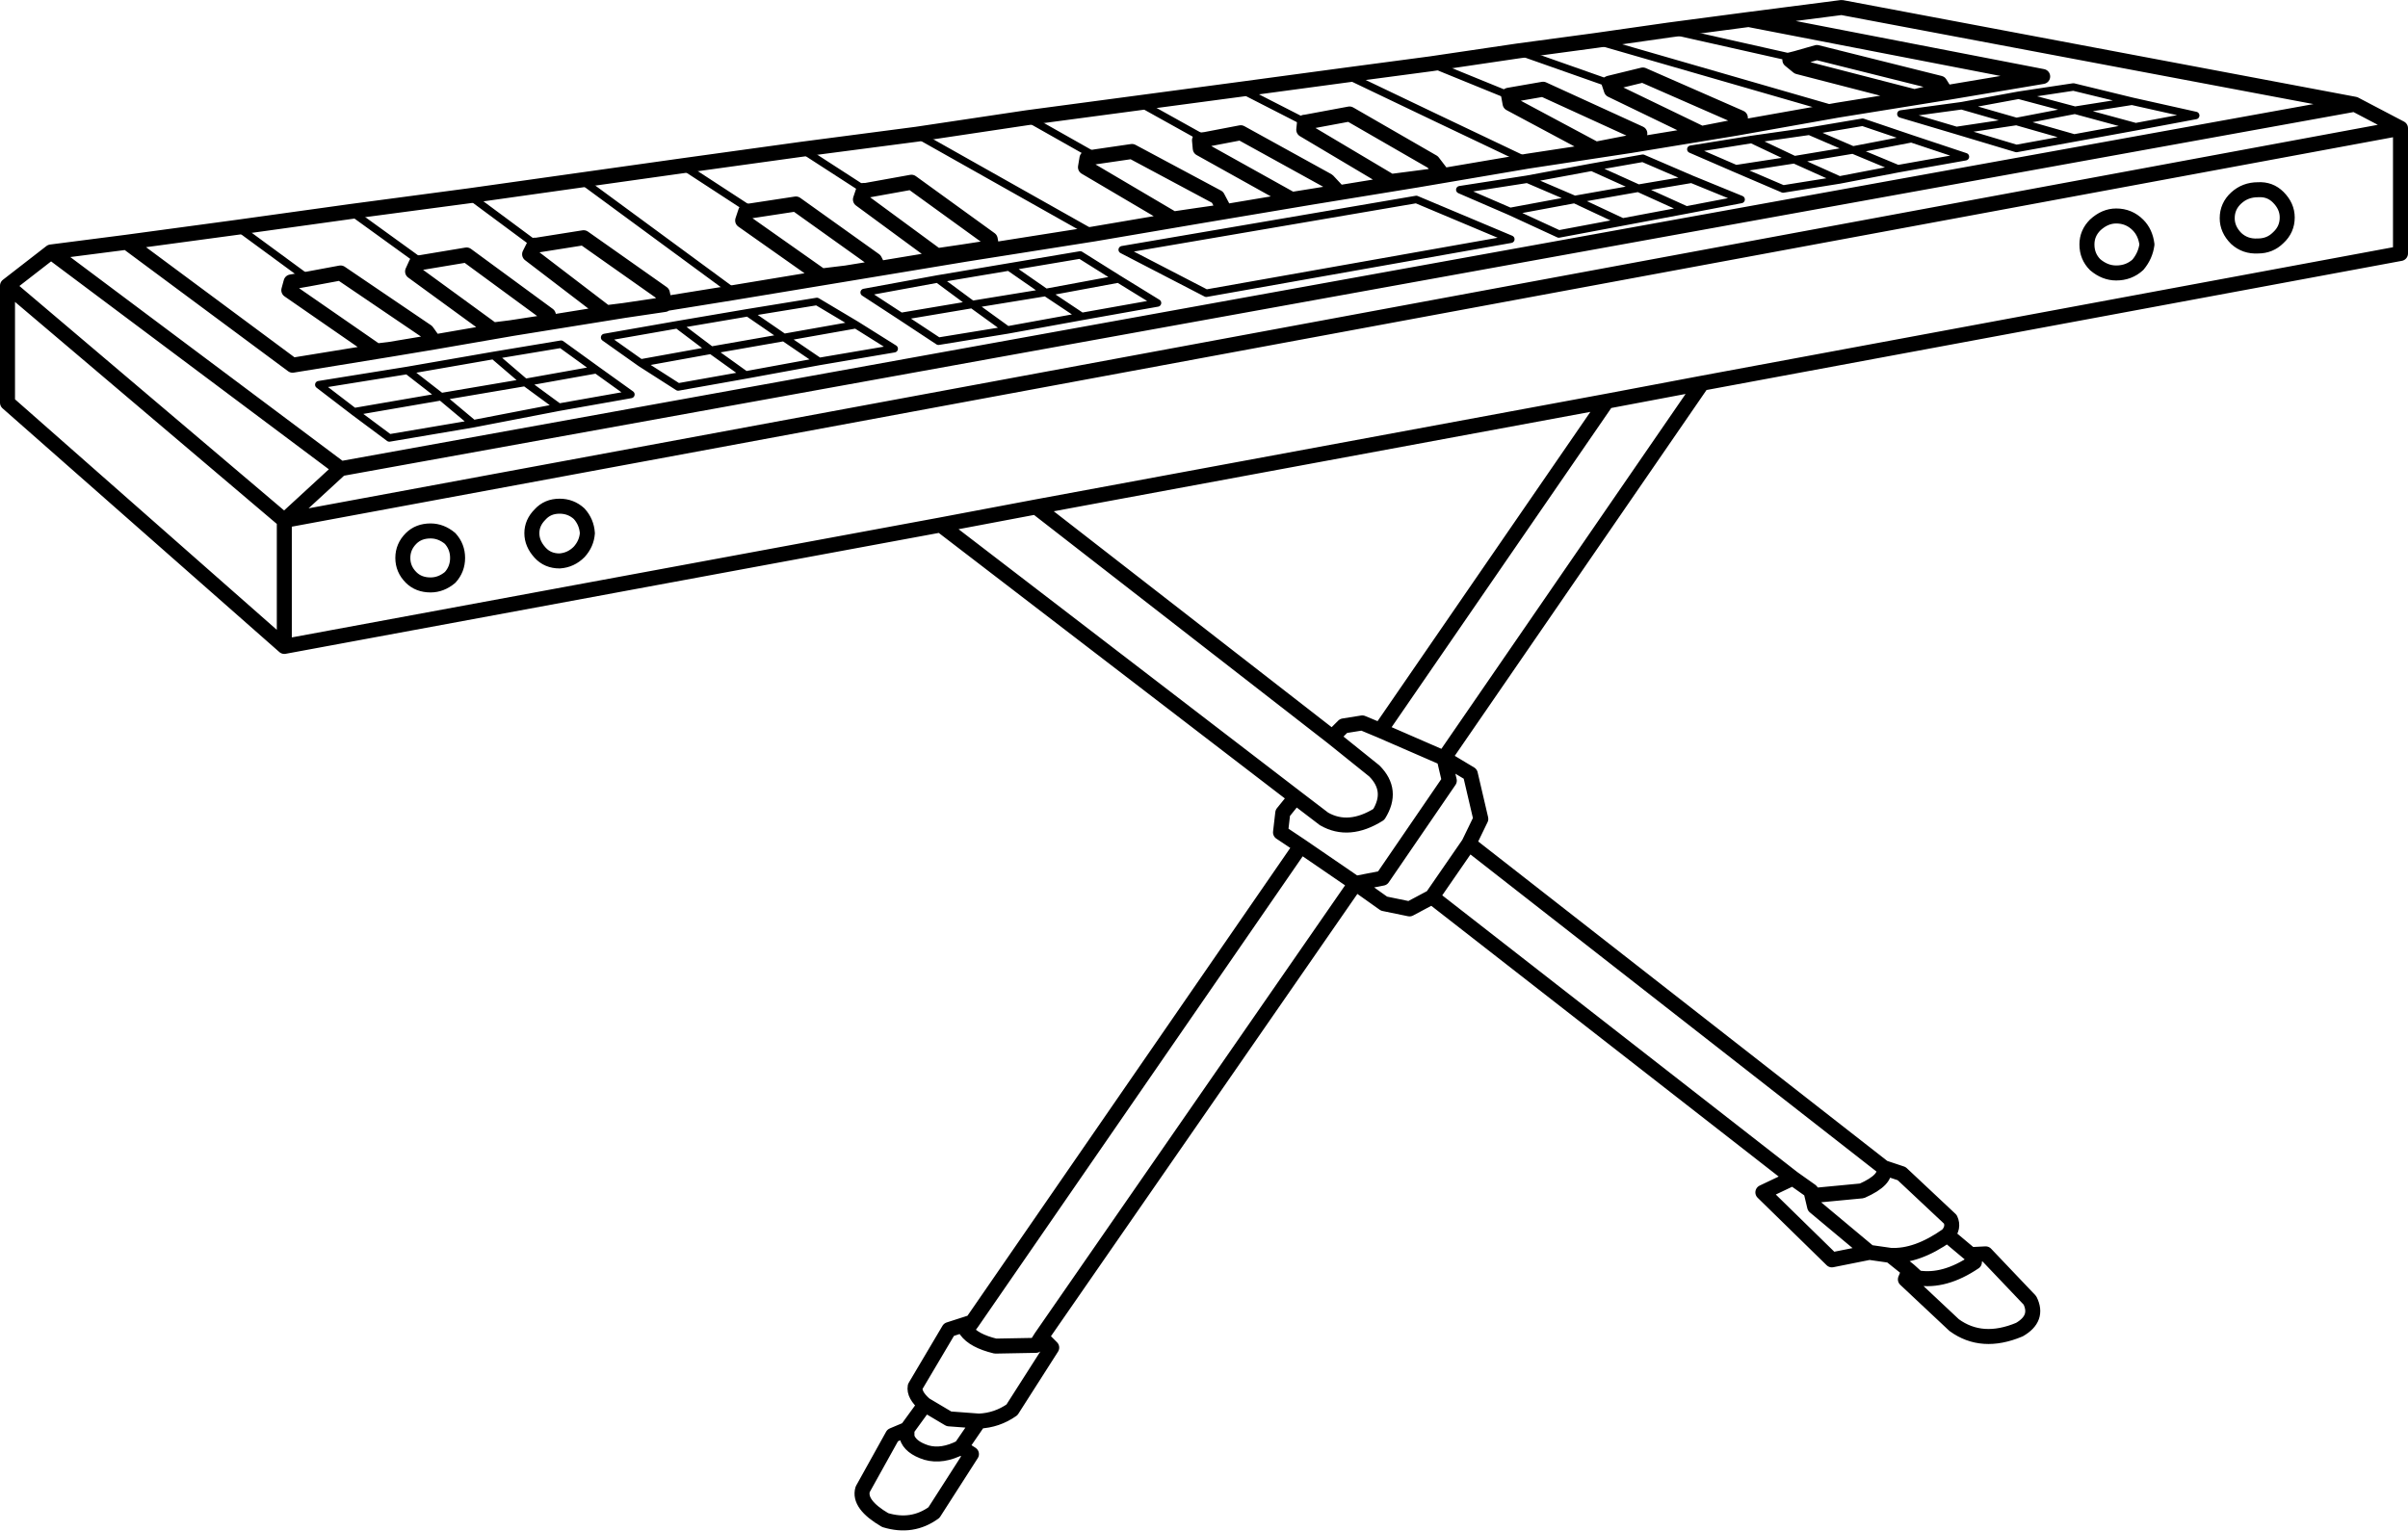 <?xml version="1.0" encoding="UTF-8" standalone="no"?>
<svg xmlns:xlink="http://www.w3.org/1999/xlink" height="102.05px" width="160.5px" xmlns="http://www.w3.org/2000/svg">
  <g transform="matrix(1.0, 0.0, 0.0, 1.0, 80.25, 51.0)">
    <path d="M42.2 -43.65 L49.65 -44.85 49.05 -44.95 47.35 -44.55 39.6 -46.55 39.05 -47.0 39.45 -47.1 40.85 -47.5 49.05 -45.45 49.3 -45.05 49.05 -44.95 M31.0 -49.0 L26.1 -48.3 20.9 -47.6 15.15 -46.75 9.5 -46.0 2.45 -45.05 -4.3 -44.15 -11.8 -43.15 -19.15 -42.05 -26.8 -41.05 -34.75 -39.95 -41.5 -39.0 -48.95 -37.95 -56.85 -36.9 -64.4 -35.85 -71.8 -34.85 -76.85 -34.2 -57.55 -19.75 76.7 -44.05 42.5 -50.5 36.3 -49.7 55.9 -45.9 49.65 -44.85 M42.2 -43.65 L35.45 -42.45 28.45 -41.3 21.55 -40.25 14.2 -39.0 7.15 -37.85 -0.3 -36.6 -7.35 -35.4 -15.9 -34.05 -23.75 -32.75 -31.3 -31.5 -35.95 -30.75 -35.95 -30.7 -38.65 -30.3 -46.1 -29.1 -51.3 -28.2 -54.3 -27.7 -60.75 -26.65 -71.8 -34.85 M35.45 -42.45 L35.2 -42.5 33.15 -42.1 27.15 -45.0 27.0 -45.45 29.25 -46.0 35.75 -43.15 35.75 -42.65 35.2 -42.5 M20.3 -44.65 L22.6 -45.05 29.05 -42.1 28.95 -41.6 28.15 -41.45 28.45 -41.3 M28.15 -41.45 L26.1 -41.05 20.4 -44.1 20.3 -44.65 M6.75 -42.85 L9.7 -43.4 15.25 -40.2 15.9 -39.35 14.0 -39.1 14.2 -39.0 M14.0 -39.1 L12.45 -38.9 6.65 -42.35 6.7 -42.85 6.75 -42.85 M0.1 -41.7 L2.45 -42.15 8.25 -38.95 8.95 -38.2 7.1 -37.9 7.15 -37.85 M7.1 -37.9 L5.85 -37.7 -0.25 -41.1 -0.3 -41.65 0.1 -41.7 M-7.2 -40.55 L-4.8 -40.9 0.9 -37.85 1.4 -36.9 -0.35 -36.65 -0.3 -36.6 M11.75 -2.3 L16.0 -0.45 33.2 -25.45 26.85 -24.25 11.75 -2.3 10.55 -2.8 9.3 -2.6 8.55 -1.85 11.35 0.4 Q12.65 1.7 11.65 3.3 9.65 4.55 8.0 3.6 L6.1 2.15 5.25 3.2 5.1 4.5 6.45 5.4 10.1 7.9 11.9 7.55 16.35 1.05 16.0 -0.45 17.75 0.6 18.45 3.6 17.65 5.25 45.3 26.85 46.5 27.25 49.75 30.3 Q50.0 30.85 49.55 31.35 L51.1 32.65 52.1 32.6 55.05 35.7 Q55.65 36.9 54.35 37.65 51.85 38.7 50.0 37.35 L46.75 34.3 47.0 33.7 45.75 32.7 44.35 32.5 41.85 33.0 37.25 28.5 39.25 27.55 15.2 8.8 13.7 9.6 12.0 9.25 10.1 7.9 -10.85 38.15 -10.15 38.85 -12.8 43.0 Q-13.8 43.7 -15.0 43.75 L-16.2 45.5 -15.5 45.95 -18.0 49.85 Q-19.45 50.9 -21.25 50.35 -23.05 49.3 -22.75 48.3 L-20.75 44.7 -19.8 44.3 -18.6 42.65 Q-19.35 42.0 -19.25 41.45 L-17.0 37.65 -15.45 37.15 6.45 5.4 M76.7 -44.05 L79.75 -42.45 79.75 -34.1 33.2 -25.45 M72.2 -36.5 Q72.2 -35.7 71.6 -35.15 71.05 -34.6 70.25 -34.6 69.4 -34.55 68.8 -35.1 68.2 -35.7 68.2 -36.45 68.2 -37.25 68.8 -37.8 69.4 -38.35 70.25 -38.35 71.05 -38.4 71.6 -37.85 72.2 -37.25 72.2 -36.5 M62.85 -34.7 Q62.75 -33.95 62.25 -33.35 61.65 -32.8 60.8 -32.8 60.05 -32.8 59.4 -33.35 58.85 -33.9 58.85 -34.7 58.85 -35.45 59.4 -36.0 60.05 -36.6 60.8 -36.6 61.65 -36.6 62.25 -36.0 62.75 -35.5 62.85 -34.7 M31.0 -49.0 L36.3 -49.7 M47.0 33.7 L47.55 34.2 Q49.35 34.5 51.35 33.15 L51.1 32.65 M39.25 27.55 L40.45 28.4 40.7 28.7 43.85 28.4 Q45.55 27.65 45.3 26.85 M49.55 31.35 Q47.5 32.8 45.75 32.7 M44.35 32.5 L40.7 29.45 40.45 28.4 M15.2 8.8 L17.65 5.25 M-46.1 -29.1 L-46.2 -29.15 -47.4 -29.0 -52.75 -32.9 -52.5 -33.45 -52.15 -33.5 -49.15 -34.0 -43.7 -30.0 -43.6 -29.55 -46.2 -29.15 M-59.7 -32.4 L-57.55 -32.8 -51.8 -28.9 -51.3 -28.2 M-54.3 -27.7 L-55.15 -27.6 -61.0 -31.65 -60.85 -32.2 -59.7 -32.4 M-38.65 -30.3 L-39.85 -30.15 -44.95 -34.05 -44.65 -34.65 -44.5 -34.65 -41.35 -35.15 -36.1 -31.45 -35.95 -30.75 M-76.85 -34.2 L-79.75 -31.95 -61.3 -16.3 -57.55 -19.75 M-79.75 -31.95 L-79.75 -24.15 -61.3 -7.9 -61.3 -16.3 79.75 -42.45 M-49.75 -13.8 Q-49.75 -13.05 -50.25 -12.5 -50.85 -12.0 -51.55 -12.0 -52.35 -12.0 -52.85 -12.5 -53.4 -13.05 -53.4 -13.8 -53.4 -14.55 -52.85 -15.1 -52.35 -15.6 -51.55 -15.6 -50.85 -15.6 -50.25 -15.1 -49.75 -14.55 -49.75 -13.8 M-41.1 -15.45 Q-41.15 -14.75 -41.65 -14.2 -42.2 -13.65 -42.95 -13.6 -43.75 -13.6 -44.25 -14.15 -44.8 -14.75 -44.8 -15.45 -44.8 -16.15 -44.25 -16.7 -43.75 -17.25 -42.95 -17.25 -42.2 -17.25 -41.65 -16.75 -41.15 -16.2 -41.1 -15.45 M-0.35 -36.65 L-2.05 -36.4 -7.9 -39.85 -7.8 -40.45 -7.2 -40.55 M-22.55 -38.3 L-19.5 -38.85 -14.25 -35.05 -14.15 -34.5 -16.1 -34.2 -15.9 -34.05 M-16.1 -34.2 L-17.8 -33.95 -22.9 -37.7 -22.7 -38.3 -22.55 -38.3 M-23.75 -32.75 L-23.85 -32.8 -25.5 -32.6 -30.75 -36.3 -30.55 -36.9 -30.15 -36.95 -27.2 -37.4 -21.95 -33.65 -21.7 -33.15 -23.85 -32.8 M8.55 -1.85 L-11.2 -17.2 -17.55 -16.0 6.1 2.15 M-17.55 -16.0 L-61.3 -7.9 M-15.45 37.15 L-15.85 37.7 Q-15.35 38.4 -13.9 38.75 L-11.2 38.7 -10.85 38.15 M-19.8 44.3 L-19.8 44.8 Q-19.6 45.5 -18.5 45.85 -17.45 46.15 -16.2 45.5 M-15.0 43.75 L-17.0 43.6 -18.6 42.65 M26.85 -24.25 L-11.2 -17.2" fill="none" stroke="#000000" stroke-linecap="round" stroke-linejoin="round" stroke-width="1.0"/>
    <path d="M39.45 -47.1 L31.0 -49.0 M26.1 -48.3 L42.2 -43.65 M27.0 -45.45 L20.9 -47.6 M15.15 -46.75 L20.3 -44.65 M36.5 -41.7 L40.35 -42.25 43.9 -42.85 47.15 -41.75 50.75 -40.55 46.25 -39.75 42.35 -39.0 38.6 -38.4 35.45 -39.75 32.45 -41.05 36.5 -41.7 39.35 -40.35 43.25 -41.0 40.35 -42.25 M35.45 -39.75 L39.35 -40.35 42.35 -39.0 M32.5 -39.05 L35.8 -37.7 32.15 -37.0 27.9 -36.2 23.65 -35.4 20.4 -36.9 17.05 -38.35 21.55 -39.05 25.85 -39.85 29.25 -40.45 32.5 -39.05 28.95 -38.45 32.15 -37.0 M21.55 -39.05 L24.7 -37.7 28.95 -38.45 25.85 -39.85 M20.4 -36.9 L24.7 -37.7 27.9 -36.2 M6.75 -42.85 L2.45 -45.05 M-4.3 -44.15 L0.1 -41.7 M9.5 -46.0 Q15.55 -43.1 21.55 -40.25 M-5.45 -34.35 L14.15 -37.7 20.45 -35.05 0.15 -31.45 -5.45 -34.35 M61.85 -44.25 L66.1 -43.3 62.1 -42.55 58.0 -41.8 54.15 -41.1 50.15 -42.3 46.45 -43.4 50.5 -43.95 54.3 -44.65 57.95 -45.2 61.85 -44.25 58.05 -43.65 62.1 -42.55 M54.3 -44.65 L58.05 -43.65 54.15 -42.9 58.0 -41.8 M43.25 -41.0 L47.15 -41.75 M43.25 -41.0 L46.25 -39.75 M50.5 -43.95 L54.15 -42.9 50.15 -42.3 M-52.15 -33.5 L-56.85 -36.9 M-59.7 -32.4 L-64.4 -35.85 M-56.65 -23.55 L-59.0 -25.35 -53.1 -26.3 -47.35 -27.3 -42.85 -28.05 -40.5 -26.35 -38.2 -24.7 -43.0 -23.85 -48.7 -22.75 -54.3 -21.8 -56.65 -23.55 -50.85 -24.55 -53.1 -26.3 M-44.5 -34.65 L-48.95 -37.95 M-47.35 -27.3 L-45.25 -25.5 -40.5 -26.35 M-43.0 -23.85 L-45.25 -25.5 -50.85 -24.55 -48.7 -22.75 M-7.2 -40.55 L-11.8 -43.15 M-13.0 -33.2 L-10.55 -31.5 -5.7 -32.4 -8.25 -34.0 -13.0 -33.2 -17.75 -32.4 -15.45 -30.7 -10.55 -31.5 -8.15 -29.9 -3.1 -30.8 -5.7 -32.4 M-22.55 -38.3 L-26.8 -41.05 M-17.75 -32.4 L-22.65 -31.5 -20.2 -29.9 -15.45 -30.7 -13.1 -29.0 -8.15 -29.9 M-20.2 -29.9 L-17.7 -28.25 -13.1 -29.0 M-19.15 -42.05 L-7.35 -35.4 M-30.15 -36.95 L-34.75 -39.95 M-37.55 -26.8 L-39.95 -28.5 -35.1 -29.35 -30.4 -30.15 -25.8 -30.9 -23.2 -29.35 -20.65 -27.75 -25.65 -26.9 -30.55 -26.0 -35.05 -25.2 -37.55 -26.8 -32.85 -27.65 -35.1 -29.35 M-25.65 -26.9 L-28.0 -28.5 -32.85 -27.65 -30.55 -26.0 M-30.4 -30.15 L-28.0 -28.5 -23.2 -29.35 M-41.5 -39.0 L-31.3 -31.5" fill="none" stroke="#000000" stroke-linecap="round" stroke-linejoin="round" stroke-width="0.5"/>
  </g>
</svg>
